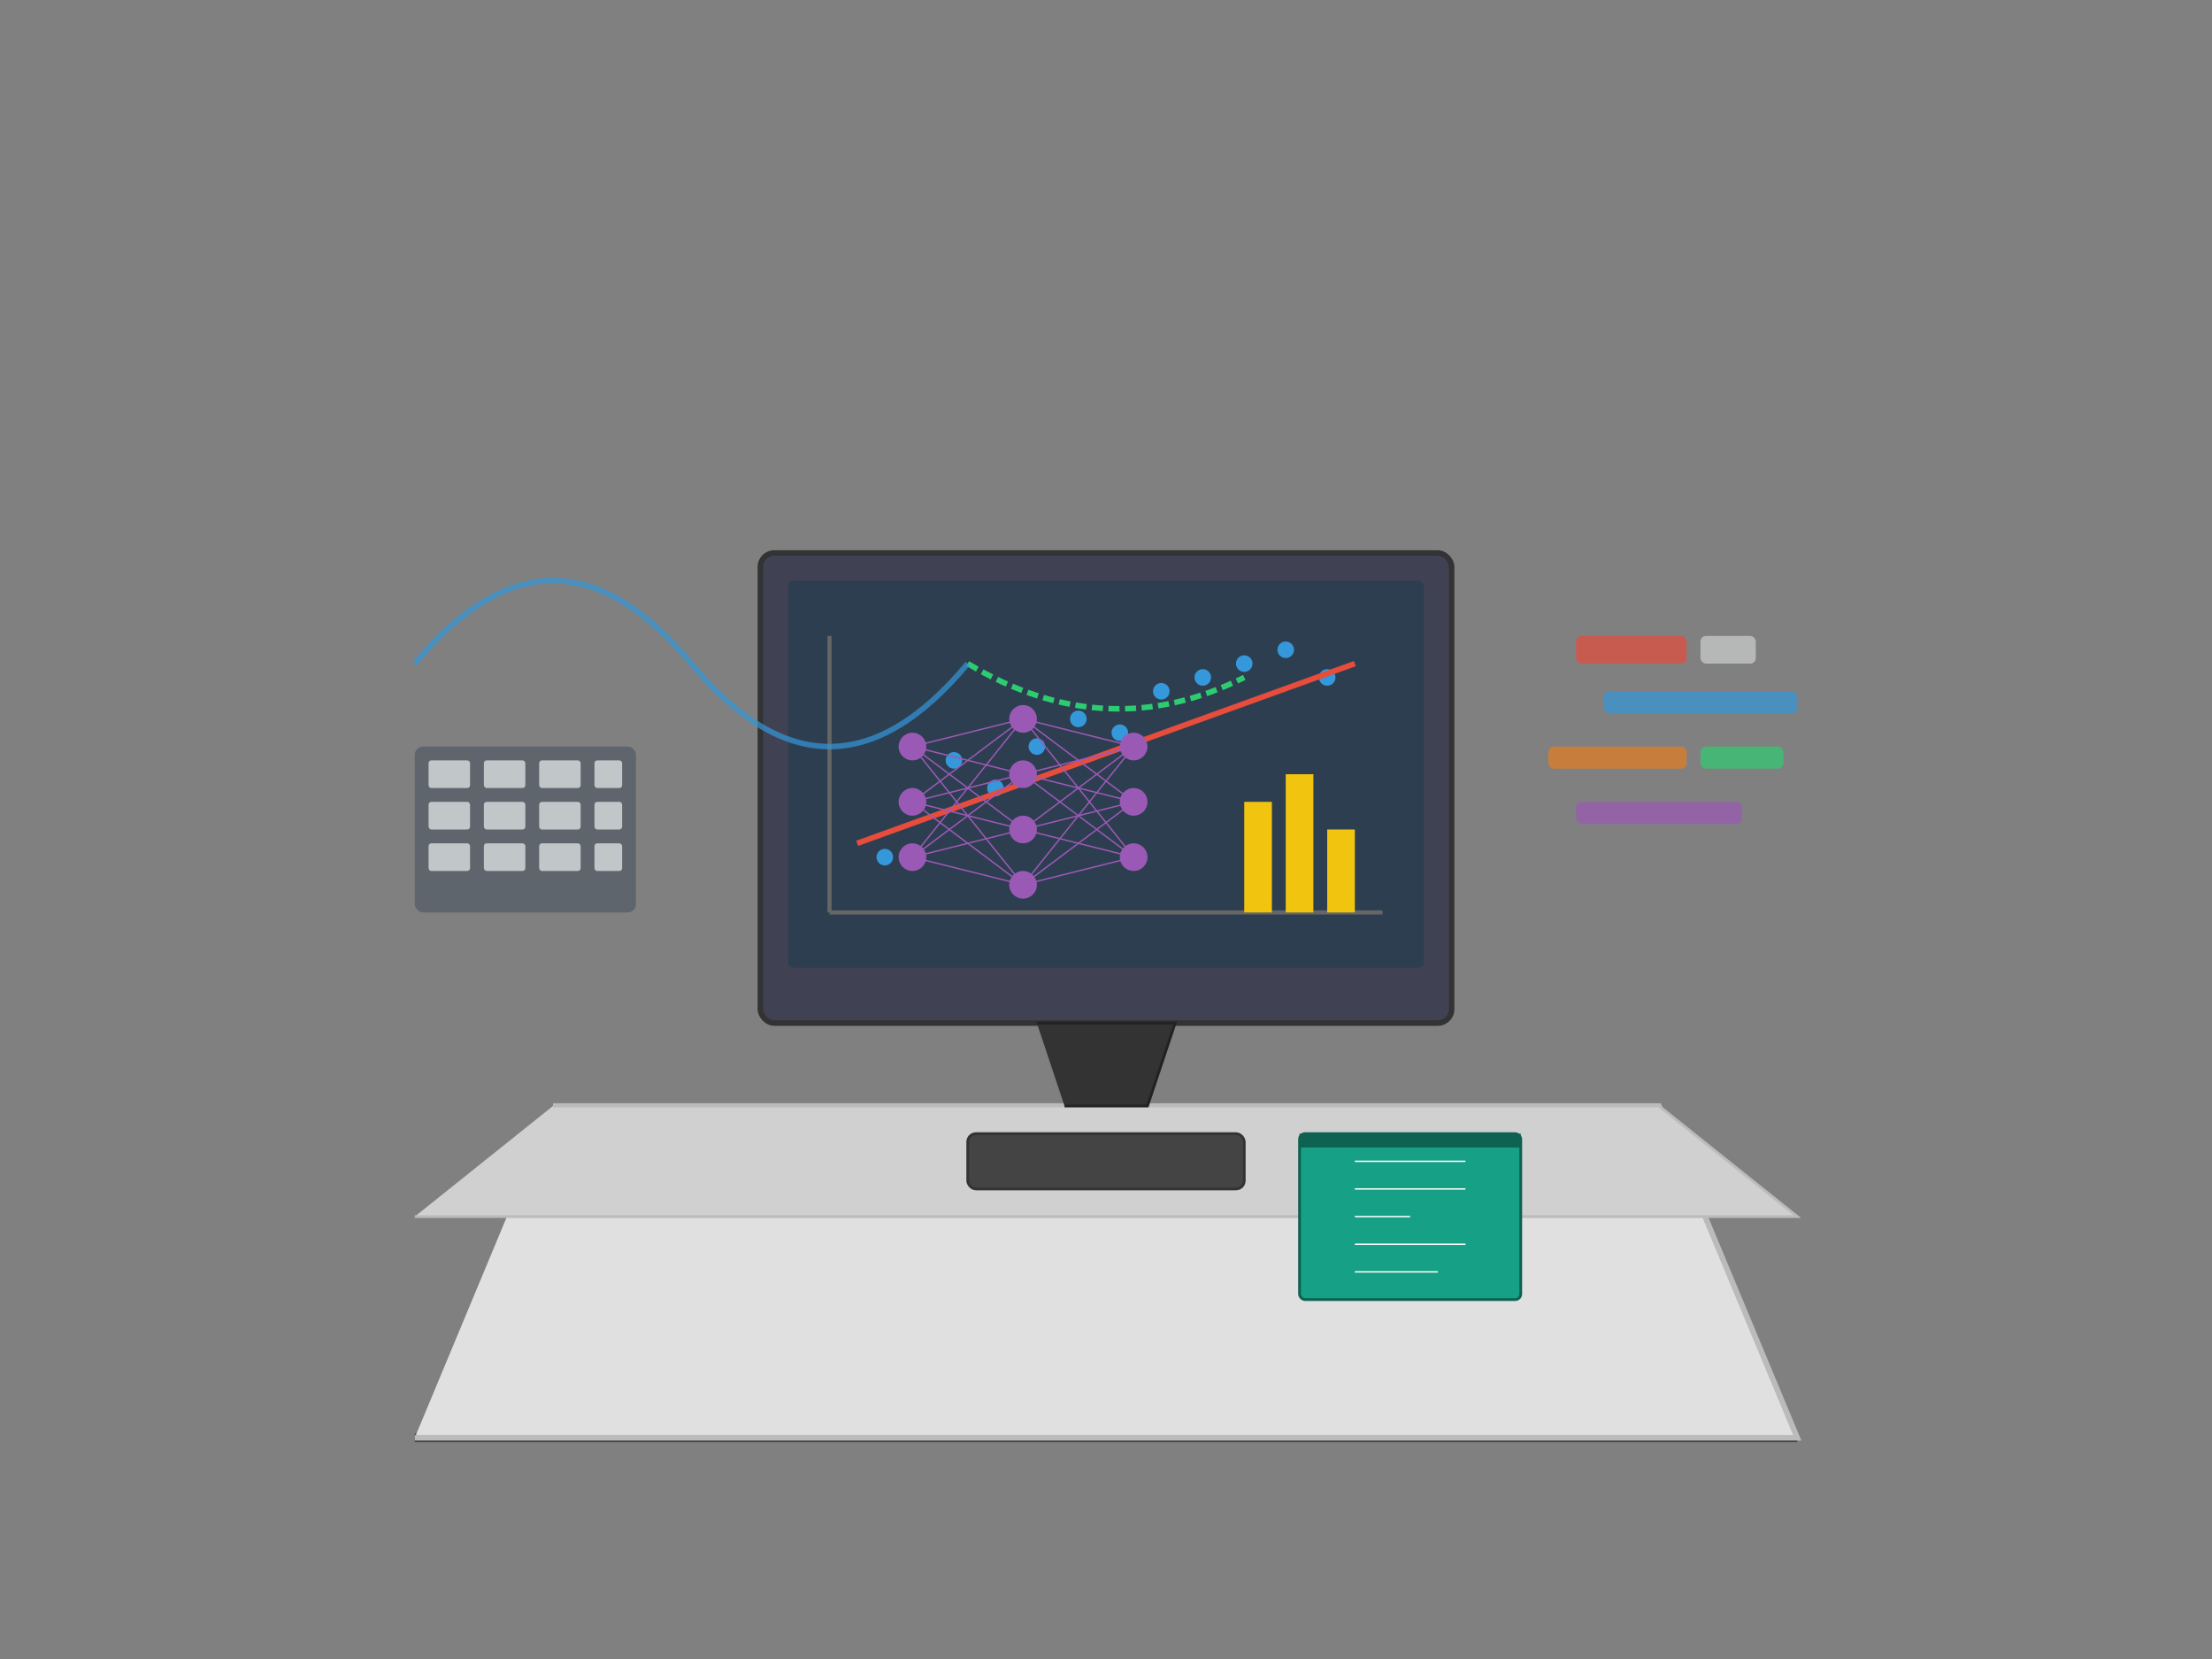 <svg xmlns="http://www.w3.org/2000/svg" viewBox="0 0 800 600">
  <rect x="0" y="0" width="800" height="600" fill="#808080" stroke="none"/>
  <!-- Floor/Ground line -->
  <line x1="150" y1="520" x2="650" y2="520" stroke="#333" stroke-width="3"/>
  
  <!-- Desk -->
  <path d="M200,400 L600,400 L650,520 L150,520" fill="#e0e0e0" stroke="#bbb" stroke-width="2"/>
  <path d="M200,400 L600,400 L650,440 L150,440" fill="#d0d0d0" stroke="#bbb" stroke-width="1"/>
  
  <!-- Monitor -->
  <rect x="275" y="200" width="250" height="170" rx="5" ry="5" fill="#404254" stroke="#333" stroke-width="2"/>
  <rect x="285" y="210" width="230" height="140" rx="2" ry="2" fill="#2d3e50"/>
  
  <!-- Monitor Stand -->
  <path d="M375,370 L425,370 L415,400 L385,400" fill="#333" stroke="#222" stroke-width="1"/>
  
  <!-- ML/Statistics Visualization on Screen -->
  
  <!-- Coordinate System -->
  <line x1="300" y1="330" x2="500" y2="330" stroke="#666" stroke-width="1.5"/>
  <line x1="300" y1="330" x2="300" y2="230" stroke="#666" stroke-width="1.5"/>
  
  <!-- Scatter Plot Points -->
  <circle cx="320" cy="310" r="3" fill="#3498db"/>
  <circle cx="330" cy="290" r="3" fill="#3498db"/>
  <circle cx="345" cy="275" r="3" fill="#3498db"/>
  <circle cx="360" cy="285" r="3" fill="#3498db"/>
  <circle cx="375" cy="270" r="3" fill="#3498db"/>
  <circle cx="390" cy="260" r="3" fill="#3498db"/>
  <circle cx="405" cy="265" r="3" fill="#3498db"/>
  <circle cx="420" cy="250" r="3" fill="#3498db"/>
  <circle cx="435" cy="245" r="3" fill="#3498db"/>
  <circle cx="450" cy="240" r="3" fill="#3498db"/>
  <circle cx="465" cy="235" r="3" fill="#3498db"/>
  <circle cx="480" cy="245" r="3" fill="#3498db"/>
  
  <!-- Regression Line -->
  <line x1="310" y1="305" x2="490" y2="240" stroke="#e74c3c" stroke-width="2"/>
  
  <!-- Decision Boundary -->
  <path d="M350,240 Q400,270 450,245" stroke="#2ecc71" stroke-width="2" fill="none" stroke-dasharray="4,2"/>
  
  <!-- Neural Network Visualization -->
  <!-- Input Layer -->
  <circle cx="330" cy="270" r="5" fill="#9b59b6"/>
  <circle cx="330" cy="290" r="5" fill="#9b59b6"/>
  <circle cx="330" cy="310" r="5" fill="#9b59b6"/>
  
  <!-- Hidden Layer -->
  <circle cx="370" cy="260" r="5" fill="#9b59b6"/>
  <circle cx="370" cy="280" r="5" fill="#9b59b6"/>
  <circle cx="370" cy="300" r="5" fill="#9b59b6"/>
  <circle cx="370" cy="320" r="5" fill="#9b59b6"/>
  
  <!-- Output Layer -->
  <circle cx="410" cy="270" r="5" fill="#9b59b6"/>
  <circle cx="410" cy="290" r="5" fill="#9b59b6"/>
  <circle cx="410" cy="310" r="5" fill="#9b59b6"/>
  
  <!-- Connections -->
  <!-- Input to Hidden -->
  <line x1="330" y1="270" x2="370" y2="260" stroke="#9b59b6" stroke-width="0.5"/>
  <line x1="330" y1="270" x2="370" y2="280" stroke="#9b59b6" stroke-width="0.5"/>
  <line x1="330" y1="270" x2="370" y2="300" stroke="#9b59b6" stroke-width="0.5"/>
  <line x1="330" y1="270" x2="370" y2="320" stroke="#9b59b6" stroke-width="0.5"/>
  
  <line x1="330" y1="290" x2="370" y2="260" stroke="#9b59b6" stroke-width="0.5"/>
  <line x1="330" y1="290" x2="370" y2="280" stroke="#9b59b6" stroke-width="0.5"/>
  <line x1="330" y1="290" x2="370" y2="300" stroke="#9b59b6" stroke-width="0.5"/>
  <line x1="330" y1="290" x2="370" y2="320" stroke="#9b59b6" stroke-width="0.5"/>
  
  <line x1="330" y1="310" x2="370" y2="260" stroke="#9b59b6" stroke-width="0.5"/>
  <line x1="330" y1="310" x2="370" y2="280" stroke="#9b59b6" stroke-width="0.5"/>
  <line x1="330" y1="310" x2="370" y2="300" stroke="#9b59b6" stroke-width="0.5"/>
  <line x1="330" y1="310" x2="370" y2="320" stroke="#9b59b6" stroke-width="0.5"/>
  
  <!-- Hidden to Output -->
  <line x1="370" y1="260" x2="410" y2="270" stroke="#9b59b6" stroke-width="0.5"/>
  <line x1="370" y1="260" x2="410" y2="290" stroke="#9b59b6" stroke-width="0.5"/>
  <line x1="370" y1="260" x2="410" y2="310" stroke="#9b59b6" stroke-width="0.5"/>
  
  <line x1="370" y1="280" x2="410" y2="270" stroke="#9b59b6" stroke-width="0.5"/>
  <line x1="370" y1="280" x2="410" y2="290" stroke="#9b59b6" stroke-width="0.5"/>
  <line x1="370" y1="280" x2="410" y2="310" stroke="#9b59b6" stroke-width="0.5"/>
  
  <line x1="370" y1="300" x2="410" y2="270" stroke="#9b59b6" stroke-width="0.5"/>
  <line x1="370" y1="300" x2="410" y2="290" stroke="#9b59b6" stroke-width="0.5"/>
  <line x1="370" y1="300" x2="410" y2="310" stroke="#9b59b6" stroke-width="0.5"/>
  
  <line x1="370" y1="320" x2="410" y2="270" stroke="#9b59b6" stroke-width="0.5"/>
  <line x1="370" y1="320" x2="410" y2="290" stroke="#9b59b6" stroke-width="0.5"/>
  <line x1="370" y1="320" x2="410" y2="310" stroke="#9b59b6" stroke-width="0.5"/>
  
  <!-- Bar Chart -->
  <rect x="450" y="290" width="10" height="40" fill="#f1c40f"/>
  <rect x="465" y="280" width="10" height="50" fill="#f1c40f"/>
  <rect x="480" y="300" width="10" height="30" fill="#f1c40f"/>
  
  <!-- Floating Elements (Statistics/ML-themed) -->
  <!-- Probability Curve -->
  <path d="M150,240 Q200,180 250,240" fill="none" stroke="#3498db" stroke-width="2" opacity="0.7"/>
  <path d="M250,240 Q300,300 350,240" fill="none" stroke="#3498db" stroke-width="2" opacity="0.7"/>
  
  <!-- Matrix -->
  <rect x="150" y="270" width="80" height="60" fill="#2c3e50" opacity="0.4" rx="3" ry="3"/>
  <rect x="155" y="275" width="15" height="10" fill="#ecf0f1" opacity="0.7" rx="1" ry="1"/>
  <rect x="175" y="275" width="15" height="10" fill="#ecf0f1" opacity="0.7" rx="1" ry="1"/>
  <rect x="195" y="275" width="15" height="10" fill="#ecf0f1" opacity="0.7" rx="1" ry="1"/>
  <rect x="215" y="275" width="10" height="10" fill="#ecf0f1" opacity="0.7" rx="1" ry="1"/>
  
  <rect x="155" y="290" width="15" height="10" fill="#ecf0f1" opacity="0.7" rx="1" ry="1"/>
  <rect x="175" y="290" width="15" height="10" fill="#ecf0f1" opacity="0.7" rx="1" ry="1"/>
  <rect x="195" y="290" width="15" height="10" fill="#ecf0f1" opacity="0.7" rx="1" ry="1"/>
  <rect x="215" y="290" width="10" height="10" fill="#ecf0f1" opacity="0.7" rx="1" ry="1"/>
  
  <rect x="155" y="305" width="15" height="10" fill="#ecf0f1" opacity="0.7" rx="1" ry="1"/>
  <rect x="175" y="305" width="15" height="10" fill="#ecf0f1" opacity="0.7" rx="1" ry="1"/>
  <rect x="195" y="305" width="15" height="10" fill="#ecf0f1" opacity="0.7" rx="1" ry="1"/>
  <rect x="215" y="305" width="10" height="10" fill="#ecf0f1" opacity="0.7" rx="1" ry="1"/>
  
  <!-- ML Formula/Equation -->
  <rect x="570" y="230" width="40" height="10" rx="2" ry="2" fill="#e74c3c" opacity="0.7"/>
  <rect x="615" y="230" width="20" height="10" rx="2" ry="2" fill="#ecf0f1" opacity="0.5"/>
  <rect x="580" y="250" width="70" height="8" rx="2" ry="2" fill="#3498db" opacity="0.7"/>
  <rect x="560" y="270" width="50" height="8" rx="2" ry="2" fill="#e67e22" opacity="0.7"/>
  <rect x="615" y="270" width="30" height="8" rx="2" ry="2" fill="#2ecc71" opacity="0.7"/>
  <rect x="570" y="290" width="60" height="8" rx="2" ry="2" fill="#9b59b6" opacity="0.7"/>
  
  <!-- Keyboard -->
  <rect x="350" y="410" width="100" height="20" rx="3" ry="3" fill="#444" stroke="#333" stroke-width="1"/>
  
  <!-- Notebook -->
  <rect x="470" y="410" width="80" height="60" fill="#16a085" stroke="#0e6251" stroke-width="1" rx="2" ry="2"/>
  <rect x="470" y="410" width="80" height="5" fill="#0e6251"/>
  <line x1="490" y1="420" x2="530" y2="420" stroke="#fff" stroke-width="0.5"/>
  <line x1="490" y1="430" x2="530" y2="430" stroke="#fff" stroke-width="0.5"/>
  <line x1="490" y1="440" x2="510" y2="440" stroke="#fff" stroke-width="0.5"/>
  <line x1="490" y1="450" x2="530" y2="450" stroke="#fff" stroke-width="0.5"/>
  <line x1="490" y1="460" x2="520" y2="460" stroke="#fff" stroke-width="0.5"/>
</svg>

